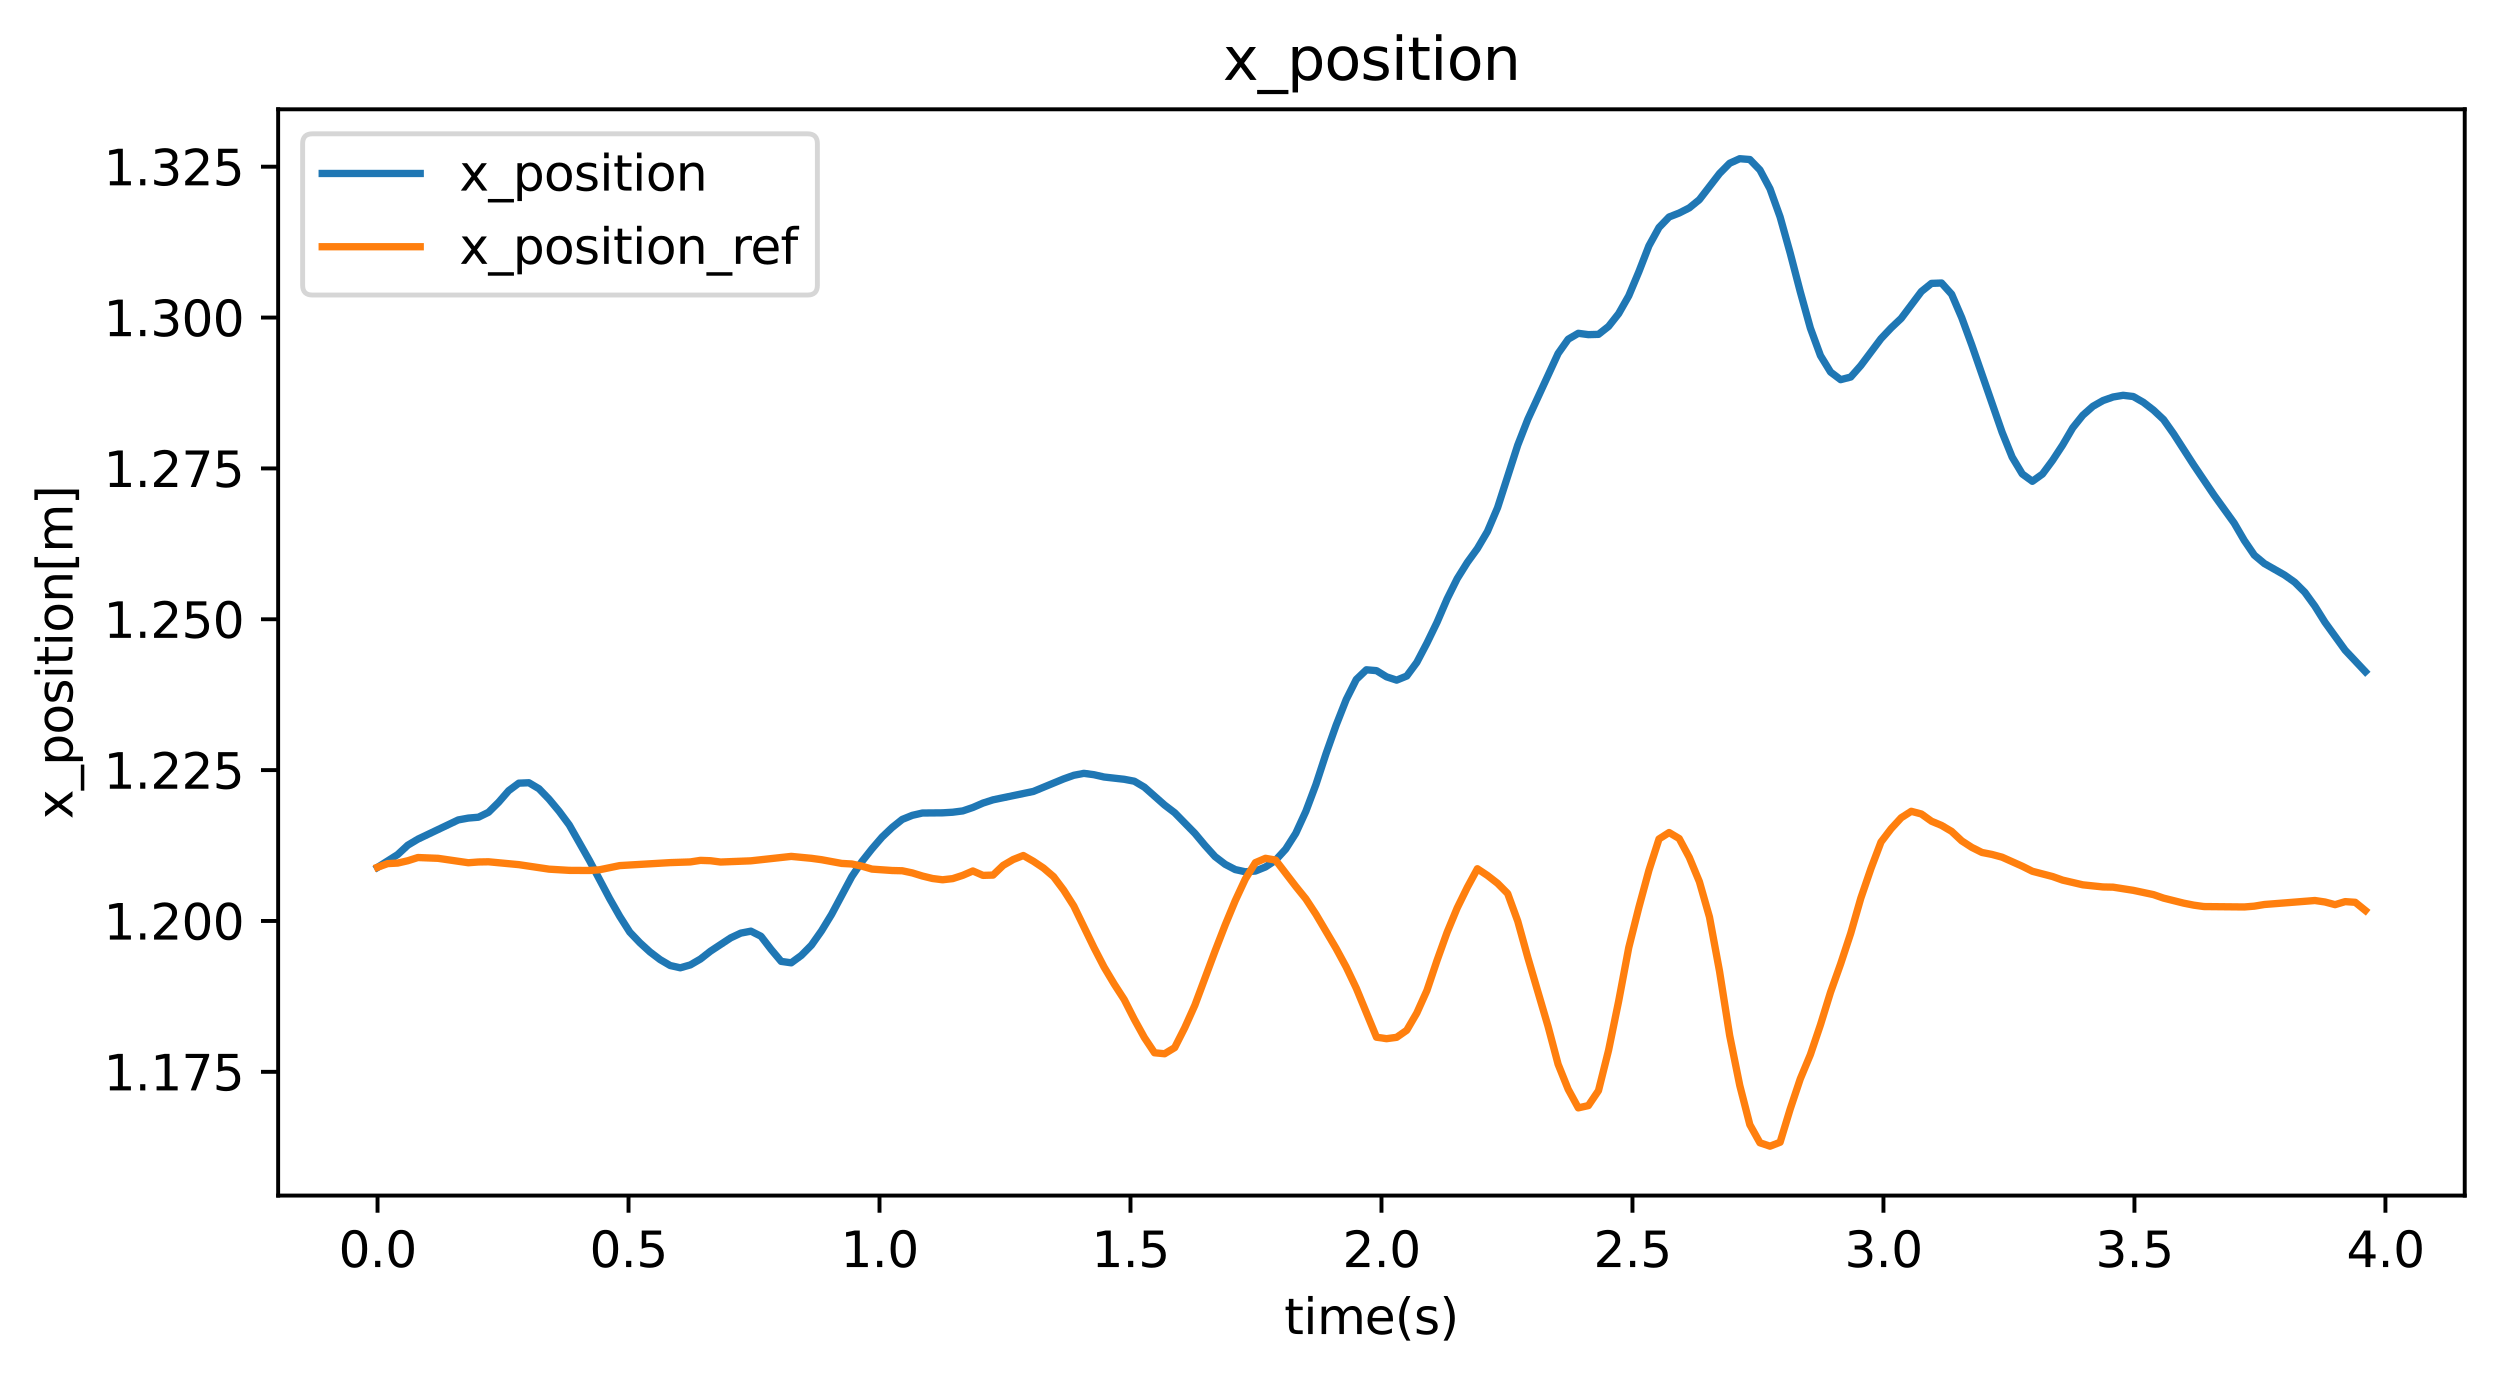 <?xml version="1.0" encoding="utf-8" standalone="no"?>
<!DOCTYPE svg PUBLIC "-//W3C//DTD SVG 1.1//EN"
  "http://www.w3.org/Graphics/SVG/1.1/DTD/svg11.dtd">
<svg xmlns:xlink="http://www.w3.org/1999/xlink" width="510.384pt" height="281.634pt" viewBox="0 0 510.384 281.634" xmlns="http://www.w3.org/2000/svg" version="1.1">
 <defs>
  <style type="text/css">*{stroke-linejoin: round; stroke-linecap: butt}</style>
 </defs>
 <g id="figure_1">
  <g id="patch_1">
   <path d="M 0 281.634 
L 510.384 281.634 
L 510.384 0 
L 0 0 
z
" style="fill: #ffffff"/>
  </g>
  <g id="axes_1">
   <g id="patch_2">
    <path d="M 56.784 244.078 
L 503.184 244.078 
L 503.184 22.318 
L 56.784 22.318 
z
" style="fill: #ffffff"/>
   </g>
   <g id="matplotlib.axis_1">
    <g id="xtick_1">
     <g id="line2d_1">
      <defs>
       <path id="mfedd98ff98" d="M 0 0 
L 0 3.5 
" style="stroke: #000000; stroke-width: 0.8"/>
      </defs>
      <g>
       <use xlink:href="#mfedd98ff98" x="77.075" y="244.078" style="stroke: #000000; stroke-width: 0.8"/>
      </g>
     </g>
     <g id="text_1">
      <!-- 0.0 -->
      <g transform="translate(69.124 258.677) scale(0.1 -0.1)">
       <defs>
        <path id="DejaVuSans-30" d="M 2034 4250 
Q 1547 4250 1301 3770 
Q 1056 3291 1056 2328 
Q 1056 1369 1301 889 
Q 1547 409 2034 409 
Q 2525 409 2770 889 
Q 3016 1369 3016 2328 
Q 3016 3291 2770 3770 
Q 2525 4250 2034 4250 
z
M 2034 4750 
Q 2819 4750 3233 4129 
Q 3647 3509 3647 2328 
Q 3647 1150 3233 529 
Q 2819 -91 2034 -91 
Q 1250 -91 836 529 
Q 422 1150 422 2328 
Q 422 3509 836 4129 
Q 1250 4750 2034 4750 
z
" transform="scale(0.016)"/>
        <path id="DejaVuSans-2e" d="M 684 794 
L 1344 794 
L 1344 0 
L 684 0 
L 684 794 
z
" transform="scale(0.016)"/>
       </defs>
       <use xlink:href="#DejaVuSans-30"/>
       <use xlink:href="#DejaVuSans-2e" x="63.623"/>
       <use xlink:href="#DejaVuSans-30" x="95.41"/>
      </g>
     </g>
    </g>
    <g id="xtick_2">
     <g id="line2d_2">
      <g>
       <use xlink:href="#mfedd98ff98" x="128.315" y="244.078" style="stroke: #000000; stroke-width: 0.8"/>
      </g>
     </g>
     <g id="text_2">
      <!-- 0.5 -->
      <g transform="translate(120.363 258.677) scale(0.1 -0.1)">
       <defs>
        <path id="DejaVuSans-35" d="M 691 4666 
L 3169 4666 
L 3169 4134 
L 1269 4134 
L 1269 2991 
Q 1406 3038 1543 3061 
Q 1681 3084 1819 3084 
Q 2600 3084 3056 2656 
Q 3513 2228 3513 1497 
Q 3513 744 3044 326 
Q 2575 -91 1722 -91 
Q 1428 -91 1123 -41 
Q 819 9 494 109 
L 494 744 
Q 775 591 1075 516 
Q 1375 441 1709 441 
Q 2250 441 2565 725 
Q 2881 1009 2881 1497 
Q 2881 1984 2565 2268 
Q 2250 2553 1709 2553 
Q 1456 2553 1204 2497 
Q 953 2441 691 2322 
L 691 4666 
z
" transform="scale(0.016)"/>
       </defs>
       <use xlink:href="#DejaVuSans-30"/>
       <use xlink:href="#DejaVuSans-2e" x="63.623"/>
       <use xlink:href="#DejaVuSans-35" x="95.41"/>
      </g>
     </g>
    </g>
    <g id="xtick_3">
     <g id="line2d_3">
      <g>
       <use xlink:href="#mfedd98ff98" x="179.555" y="244.078" style="stroke: #000000; stroke-width: 0.8"/>
      </g>
     </g>
     <g id="text_3">
      <!-- 1.0 -->
      <g transform="translate(171.603 258.677) scale(0.1 -0.1)">
       <defs>
        <path id="DejaVuSans-31" d="M 794 531 
L 1825 531 
L 1825 4091 
L 703 3866 
L 703 4441 
L 1819 4666 
L 2450 4666 
L 2450 531 
L 3481 531 
L 3481 0 
L 794 0 
L 794 531 
z
" transform="scale(0.016)"/>
       </defs>
       <use xlink:href="#DejaVuSans-31"/>
       <use xlink:href="#DejaVuSans-2e" x="63.623"/>
       <use xlink:href="#DejaVuSans-30" x="95.41"/>
      </g>
     </g>
    </g>
    <g id="xtick_4">
     <g id="line2d_4">
      <g>
       <use xlink:href="#mfedd98ff98" x="230.794" y="244.078" style="stroke: #000000; stroke-width: 0.8"/>
      </g>
     </g>
     <g id="text_4">
      <!-- 1.5 -->
      <g transform="translate(222.843 258.677) scale(0.1 -0.1)">
       <use xlink:href="#DejaVuSans-31"/>
       <use xlink:href="#DejaVuSans-2e" x="63.623"/>
       <use xlink:href="#DejaVuSans-35" x="95.41"/>
      </g>
     </g>
    </g>
    <g id="xtick_5">
     <g id="line2d_5">
      <g>
       <use xlink:href="#mfedd98ff98" x="282.034" y="244.078" style="stroke: #000000; stroke-width: 0.8"/>
      </g>
     </g>
     <g id="text_5">
      <!-- 2.0 -->
      <g transform="translate(274.082 258.677) scale(0.1 -0.1)">
       <defs>
        <path id="DejaVuSans-32" d="M 1228 531 
L 3431 531 
L 3431 0 
L 469 0 
L 469 531 
Q 828 903 1448 1529 
Q 2069 2156 2228 2338 
Q 2531 2678 2651 2914 
Q 2772 3150 2772 3378 
Q 2772 3750 2511 3984 
Q 2250 4219 1831 4219 
Q 1534 4219 1204 4116 
Q 875 4013 500 3803 
L 500 4441 
Q 881 4594 1212 4672 
Q 1544 4750 1819 4750 
Q 2544 4750 2975 4387 
Q 3406 4025 3406 3419 
Q 3406 3131 3298 2873 
Q 3191 2616 2906 2266 
Q 2828 2175 2409 1742 
Q 1991 1309 1228 531 
z
" transform="scale(0.016)"/>
       </defs>
       <use xlink:href="#DejaVuSans-32"/>
       <use xlink:href="#DejaVuSans-2e" x="63.623"/>
       <use xlink:href="#DejaVuSans-30" x="95.41"/>
      </g>
     </g>
    </g>
    <g id="xtick_6">
     <g id="line2d_6">
      <g>
       <use xlink:href="#mfedd98ff98" x="333.274" y="244.078" style="stroke: #000000; stroke-width: 0.8"/>
      </g>
     </g>
     <g id="text_6">
      <!-- 2.5 -->
      <g transform="translate(325.322 258.677) scale(0.1 -0.1)">
       <use xlink:href="#DejaVuSans-32"/>
       <use xlink:href="#DejaVuSans-2e" x="63.623"/>
       <use xlink:href="#DejaVuSans-35" x="95.41"/>
      </g>
     </g>
    </g>
    <g id="xtick_7">
     <g id="line2d_7">
      <g>
       <use xlink:href="#mfedd98ff98" x="384.513" y="244.078" style="stroke: #000000; stroke-width: 0.8"/>
      </g>
     </g>
     <g id="text_7">
      <!-- 3.0 -->
      <g transform="translate(376.562 258.677) scale(0.1 -0.1)">
       <defs>
        <path id="DejaVuSans-33" d="M 2597 2516 
Q 3050 2419 3304 2112 
Q 3559 1806 3559 1356 
Q 3559 666 3084 287 
Q 2609 -91 1734 -91 
Q 1441 -91 1130 -33 
Q 819 25 488 141 
L 488 750 
Q 750 597 1062 519 
Q 1375 441 1716 441 
Q 2309 441 2620 675 
Q 2931 909 2931 1356 
Q 2931 1769 2642 2001 
Q 2353 2234 1838 2234 
L 1294 2234 
L 1294 2753 
L 1863 2753 
Q 2328 2753 2575 2939 
Q 2822 3125 2822 3475 
Q 2822 3834 2567 4026 
Q 2313 4219 1838 4219 
Q 1578 4219 1281 4162 
Q 984 4106 628 3988 
L 628 4550 
Q 988 4650 1302 4700 
Q 1616 4750 1894 4750 
Q 2613 4750 3031 4423 
Q 3450 4097 3450 3541 
Q 3450 3153 3228 2886 
Q 3006 2619 2597 2516 
z
" transform="scale(0.016)"/>
       </defs>
       <use xlink:href="#DejaVuSans-33"/>
       <use xlink:href="#DejaVuSans-2e" x="63.623"/>
       <use xlink:href="#DejaVuSans-30" x="95.41"/>
      </g>
     </g>
    </g>
    <g id="xtick_8">
     <g id="line2d_8">
      <g>
       <use xlink:href="#mfedd98ff98" x="435.753" y="244.078" style="stroke: #000000; stroke-width: 0.8"/>
      </g>
     </g>
     <g id="text_8">
      <!-- 3.5 -->
      <g transform="translate(427.801 258.677) scale(0.1 -0.1)">
       <use xlink:href="#DejaVuSans-33"/>
       <use xlink:href="#DejaVuSans-2e" x="63.623"/>
       <use xlink:href="#DejaVuSans-35" x="95.41"/>
      </g>
     </g>
    </g>
    <g id="xtick_9">
     <g id="line2d_9">
      <g>
       <use xlink:href="#mfedd98ff98" x="486.993" y="244.078" style="stroke: #000000; stroke-width: 0.8"/>
      </g>
     </g>
     <g id="text_9">
      <!-- 4.0 -->
      <g transform="translate(479.041 258.677) scale(0.1 -0.1)">
       <defs>
        <path id="DejaVuSans-34" d="M 2419 4116 
L 825 1625 
L 2419 1625 
L 2419 4116 
z
M 2253 4666 
L 3047 4666 
L 3047 1625 
L 3713 1625 
L 3713 1100 
L 3047 1100 
L 3047 0 
L 2419 0 
L 2419 1100 
L 313 1100 
L 313 1709 
L 2253 4666 
z
" transform="scale(0.016)"/>
       </defs>
       <use xlink:href="#DejaVuSans-34"/>
       <use xlink:href="#DejaVuSans-2e" x="63.623"/>
       <use xlink:href="#DejaVuSans-30" x="95.41"/>
      </g>
     </g>
    </g>
    <g id="text_10">
     <!-- time(s) -->
     <g transform="translate(262.182 272.355) scale(0.1 -0.1)">
      <defs>
       <path id="DejaVuSans-74" d="M 1172 4494 
L 1172 3500 
L 2356 3500 
L 2356 3053 
L 1172 3053 
L 1172 1153 
Q 1172 725 1289 603 
Q 1406 481 1766 481 
L 2356 481 
L 2356 0 
L 1766 0 
Q 1100 0 847 248 
Q 594 497 594 1153 
L 594 3053 
L 172 3053 
L 172 3500 
L 594 3500 
L 594 4494 
L 1172 4494 
z
" transform="scale(0.016)"/>
       <path id="DejaVuSans-69" d="M 603 3500 
L 1178 3500 
L 1178 0 
L 603 0 
L 603 3500 
z
M 603 4863 
L 1178 4863 
L 1178 4134 
L 603 4134 
L 603 4863 
z
" transform="scale(0.016)"/>
       <path id="DejaVuSans-6d" d="M 3328 2828 
Q 3544 3216 3844 3400 
Q 4144 3584 4550 3584 
Q 5097 3584 5394 3201 
Q 5691 2819 5691 2113 
L 5691 0 
L 5113 0 
L 5113 2094 
Q 5113 2597 4934 2840 
Q 4756 3084 4391 3084 
Q 3944 3084 3684 2787 
Q 3425 2491 3425 1978 
L 3425 0 
L 2847 0 
L 2847 2094 
Q 2847 2600 2669 2842 
Q 2491 3084 2119 3084 
Q 1678 3084 1418 2786 
Q 1159 2488 1159 1978 
L 1159 0 
L 581 0 
L 581 3500 
L 1159 3500 
L 1159 2956 
Q 1356 3278 1631 3431 
Q 1906 3584 2284 3584 
Q 2666 3584 2933 3390 
Q 3200 3197 3328 2828 
z
" transform="scale(0.016)"/>
       <path id="DejaVuSans-65" d="M 3597 1894 
L 3597 1613 
L 953 1613 
Q 991 1019 1311 708 
Q 1631 397 2203 397 
Q 2534 397 2845 478 
Q 3156 559 3463 722 
L 3463 178 
Q 3153 47 2828 -22 
Q 2503 -91 2169 -91 
Q 1331 -91 842 396 
Q 353 884 353 1716 
Q 353 2575 817 3079 
Q 1281 3584 2069 3584 
Q 2775 3584 3186 3129 
Q 3597 2675 3597 1894 
z
M 3022 2063 
Q 3016 2534 2758 2815 
Q 2500 3097 2075 3097 
Q 1594 3097 1305 2825 
Q 1016 2553 972 2059 
L 3022 2063 
z
" transform="scale(0.016)"/>
       <path id="DejaVuSans-28" d="M 1984 4856 
Q 1566 4138 1362 3434 
Q 1159 2731 1159 2009 
Q 1159 1288 1364 580 
Q 1569 -128 1984 -844 
L 1484 -844 
Q 1016 -109 783 600 
Q 550 1309 550 2009 
Q 550 2706 781 3412 
Q 1013 4119 1484 4856 
L 1984 4856 
z
" transform="scale(0.016)"/>
       <path id="DejaVuSans-73" d="M 2834 3397 
L 2834 2853 
Q 2591 2978 2328 3040 
Q 2066 3103 1784 3103 
Q 1356 3103 1142 2972 
Q 928 2841 928 2578 
Q 928 2378 1081 2264 
Q 1234 2150 1697 2047 
L 1894 2003 
Q 2506 1872 2764 1633 
Q 3022 1394 3022 966 
Q 3022 478 2636 193 
Q 2250 -91 1575 -91 
Q 1294 -91 989 -36 
Q 684 19 347 128 
L 347 722 
Q 666 556 975 473 
Q 1284 391 1588 391 
Q 1994 391 2212 530 
Q 2431 669 2431 922 
Q 2431 1156 2273 1281 
Q 2116 1406 1581 1522 
L 1381 1569 
Q 847 1681 609 1914 
Q 372 2147 372 2553 
Q 372 3047 722 3315 
Q 1072 3584 1716 3584 
Q 2034 3584 2315 3537 
Q 2597 3491 2834 3397 
z
" transform="scale(0.016)"/>
       <path id="DejaVuSans-29" d="M 513 4856 
L 1013 4856 
Q 1481 4119 1714 3412 
Q 1947 2706 1947 2009 
Q 1947 1309 1714 600 
Q 1481 -109 1013 -844 
L 513 -844 
Q 928 -128 1133 580 
Q 1338 1288 1338 2009 
Q 1338 2731 1133 3434 
Q 928 4138 513 4856 
z
" transform="scale(0.016)"/>
      </defs>
      <use xlink:href="#DejaVuSans-74"/>
      <use xlink:href="#DejaVuSans-69" x="39.209"/>
      <use xlink:href="#DejaVuSans-6d" x="66.992"/>
      <use xlink:href="#DejaVuSans-65" x="164.404"/>
      <use xlink:href="#DejaVuSans-28" x="225.928"/>
      <use xlink:href="#DejaVuSans-73" x="264.941"/>
      <use xlink:href="#DejaVuSans-29" x="317.041"/>
     </g>
    </g>
   </g>
   <g id="matplotlib.axis_2">
    <g id="ytick_1">
     <g id="line2d_10">
      <defs>
       <path id="m6b981c4619" d="M 0 0 
L -3.5 0 
" style="stroke: #000000; stroke-width: 0.8"/>
      </defs>
      <g>
       <use xlink:href="#m6b981c4619" x="56.784" y="218.814" style="stroke: #000000; stroke-width: 0.8"/>
      </g>
     </g>
     <g id="text_11">
      <!-- 1.175 -->
      <g transform="translate(21.156 222.614) scale(0.1 -0.1)">
       <defs>
        <path id="DejaVuSans-37" d="M 525 4666 
L 3525 4666 
L 3525 4397 
L 1831 0 
L 1172 0 
L 2766 4134 
L 525 4134 
L 525 4666 
z
" transform="scale(0.016)"/>
       </defs>
       <use xlink:href="#DejaVuSans-31"/>
       <use xlink:href="#DejaVuSans-2e" x="63.623"/>
       <use xlink:href="#DejaVuSans-31" x="95.41"/>
       <use xlink:href="#DejaVuSans-37" x="159.033"/>
       <use xlink:href="#DejaVuSans-35" x="222.656"/>
      </g>
     </g>
    </g>
    <g id="ytick_2">
     <g id="line2d_11">
      <g>
       <use xlink:href="#m6b981c4619" x="56.784" y="188.018" style="stroke: #000000; stroke-width: 0.8"/>
      </g>
     </g>
     <g id="text_12">
      <!-- 1.200 -->
      <g transform="translate(21.156 191.818) scale(0.1 -0.1)">
       <use xlink:href="#DejaVuSans-31"/>
       <use xlink:href="#DejaVuSans-2e" x="63.623"/>
       <use xlink:href="#DejaVuSans-32" x="95.41"/>
       <use xlink:href="#DejaVuSans-30" x="159.033"/>
       <use xlink:href="#DejaVuSans-30" x="222.656"/>
      </g>
     </g>
    </g>
    <g id="ytick_3">
     <g id="line2d_12">
      <g>
       <use xlink:href="#m6b981c4619" x="56.784" y="157.222" style="stroke: #000000; stroke-width: 0.8"/>
      </g>
     </g>
     <g id="text_13">
      <!-- 1.225 -->
      <g transform="translate(21.156 161.021) scale(0.1 -0.1)">
       <use xlink:href="#DejaVuSans-31"/>
       <use xlink:href="#DejaVuSans-2e" x="63.623"/>
       <use xlink:href="#DejaVuSans-32" x="95.41"/>
       <use xlink:href="#DejaVuSans-32" x="159.033"/>
       <use xlink:href="#DejaVuSans-35" x="222.656"/>
      </g>
     </g>
    </g>
    <g id="ytick_4">
     <g id="line2d_13">
      <g>
       <use xlink:href="#m6b981c4619" x="56.784" y="126.426" style="stroke: #000000; stroke-width: 0.8"/>
      </g>
     </g>
     <g id="text_14">
      <!-- 1.250 -->
      <g transform="translate(21.156 130.225) scale(0.1 -0.1)">
       <use xlink:href="#DejaVuSans-31"/>
       <use xlink:href="#DejaVuSans-2e" x="63.623"/>
       <use xlink:href="#DejaVuSans-32" x="95.41"/>
       <use xlink:href="#DejaVuSans-35" x="159.033"/>
       <use xlink:href="#DejaVuSans-30" x="222.656"/>
      </g>
     </g>
    </g>
    <g id="ytick_5">
     <g id="line2d_14">
      <g>
       <use xlink:href="#m6b981c4619" x="56.784" y="95.63" style="stroke: #000000; stroke-width: 0.8"/>
      </g>
     </g>
     <g id="text_15">
      <!-- 1.275 -->
      <g transform="translate(21.156 99.429) scale(0.1 -0.1)">
       <use xlink:href="#DejaVuSans-31"/>
       <use xlink:href="#DejaVuSans-2e" x="63.623"/>
       <use xlink:href="#DejaVuSans-32" x="95.41"/>
       <use xlink:href="#DejaVuSans-37" x="159.033"/>
       <use xlink:href="#DejaVuSans-35" x="222.656"/>
      </g>
     </g>
    </g>
    <g id="ytick_6">
     <g id="line2d_15">
      <g>
       <use xlink:href="#m6b981c4619" x="56.784" y="64.834" style="stroke: #000000; stroke-width: 0.8"/>
      </g>
     </g>
     <g id="text_16">
      <!-- 1.300 -->
      <g transform="translate(21.156 68.633) scale(0.1 -0.1)">
       <use xlink:href="#DejaVuSans-31"/>
       <use xlink:href="#DejaVuSans-2e" x="63.623"/>
       <use xlink:href="#DejaVuSans-33" x="95.41"/>
       <use xlink:href="#DejaVuSans-30" x="159.033"/>
       <use xlink:href="#DejaVuSans-30" x="222.656"/>
      </g>
     </g>
    </g>
    <g id="ytick_7">
     <g id="line2d_16">
      <g>
       <use xlink:href="#m6b981c4619" x="56.784" y="34.037" style="stroke: #000000; stroke-width: 0.8"/>
      </g>
     </g>
     <g id="text_17">
      <!-- 1.325 -->
      <g transform="translate(21.156 37.837) scale(0.1 -0.1)">
       <use xlink:href="#DejaVuSans-31"/>
       <use xlink:href="#DejaVuSans-2e" x="63.623"/>
       <use xlink:href="#DejaVuSans-33" x="95.41"/>
       <use xlink:href="#DejaVuSans-32" x="159.033"/>
       <use xlink:href="#DejaVuSans-35" x="222.656"/>
      </g>
     </g>
    </g>
    <g id="text_18">
     <!-- x_position[m] -->
     <g transform="translate(14.798 167.234) rotate(-90) scale(0.1 -0.1)">
      <defs>
       <path id="DejaVuSans-78" d="M 3513 3500 
L 2247 1797 
L 3578 0 
L 2900 0 
L 1881 1375 
L 863 0 
L 184 0 
L 1544 1831 
L 300 3500 
L 978 3500 
L 1906 2253 
L 2834 3500 
L 3513 3500 
z
" transform="scale(0.016)"/>
       <path id="DejaVuSans-5f" d="M 3263 -1063 
L 3263 -1509 
L -63 -1509 
L -63 -1063 
L 3263 -1063 
z
" transform="scale(0.016)"/>
       <path id="DejaVuSans-70" d="M 1159 525 
L 1159 -1331 
L 581 -1331 
L 581 3500 
L 1159 3500 
L 1159 2969 
Q 1341 3281 1617 3432 
Q 1894 3584 2278 3584 
Q 2916 3584 3314 3078 
Q 3713 2572 3713 1747 
Q 3713 922 3314 415 
Q 2916 -91 2278 -91 
Q 1894 -91 1617 61 
Q 1341 213 1159 525 
z
M 3116 1747 
Q 3116 2381 2855 2742 
Q 2594 3103 2138 3103 
Q 1681 3103 1420 2742 
Q 1159 2381 1159 1747 
Q 1159 1113 1420 752 
Q 1681 391 2138 391 
Q 2594 391 2855 752 
Q 3116 1113 3116 1747 
z
" transform="scale(0.016)"/>
       <path id="DejaVuSans-6f" d="M 1959 3097 
Q 1497 3097 1228 2736 
Q 959 2375 959 1747 
Q 959 1119 1226 758 
Q 1494 397 1959 397 
Q 2419 397 2687 759 
Q 2956 1122 2956 1747 
Q 2956 2369 2687 2733 
Q 2419 3097 1959 3097 
z
M 1959 3584 
Q 2709 3584 3137 3096 
Q 3566 2609 3566 1747 
Q 3566 888 3137 398 
Q 2709 -91 1959 -91 
Q 1206 -91 779 398 
Q 353 888 353 1747 
Q 353 2609 779 3096 
Q 1206 3584 1959 3584 
z
" transform="scale(0.016)"/>
       <path id="DejaVuSans-6e" d="M 3513 2113 
L 3513 0 
L 2938 0 
L 2938 2094 
Q 2938 2591 2744 2837 
Q 2550 3084 2163 3084 
Q 1697 3084 1428 2787 
Q 1159 2491 1159 1978 
L 1159 0 
L 581 0 
L 581 3500 
L 1159 3500 
L 1159 2956 
Q 1366 3272 1645 3428 
Q 1925 3584 2291 3584 
Q 2894 3584 3203 3211 
Q 3513 2838 3513 2113 
z
" transform="scale(0.016)"/>
       <path id="DejaVuSans-5b" d="M 550 4863 
L 1875 4863 
L 1875 4416 
L 1125 4416 
L 1125 -397 
L 1875 -397 
L 1875 -844 
L 550 -844 
L 550 4863 
z
" transform="scale(0.016)"/>
       <path id="DejaVuSans-5d" d="M 1947 4863 
L 1947 -844 
L 622 -844 
L 622 -397 
L 1369 -397 
L 1369 4416 
L 622 4416 
L 622 4863 
L 1947 4863 
z
" transform="scale(0.016)"/>
      </defs>
      <use xlink:href="#DejaVuSans-78"/>
      <use xlink:href="#DejaVuSans-5f" x="59.18"/>
      <use xlink:href="#DejaVuSans-70" x="109.18"/>
      <use xlink:href="#DejaVuSans-6f" x="172.656"/>
      <use xlink:href="#DejaVuSans-73" x="233.838"/>
      <use xlink:href="#DejaVuSans-69" x="285.938"/>
      <use xlink:href="#DejaVuSans-74" x="313.721"/>
      <use xlink:href="#DejaVuSans-69" x="352.93"/>
      <use xlink:href="#DejaVuSans-6f" x="380.713"/>
      <use xlink:href="#DejaVuSans-6e" x="441.895"/>
      <use xlink:href="#DejaVuSans-5b" x="505.273"/>
      <use xlink:href="#DejaVuSans-6d" x="544.287"/>
      <use xlink:href="#DejaVuSans-5d" x="641.699"/>
     </g>
    </g>
   </g>
   <g id="line2d_17">
    <path d="M 77.075 177.078 
L 81.195 174.458 
L 83.255 172.547 
L 85.315 171.317 
L 93.555 167.39 
L 95.615 167.013 
L 97.675 166.837 
L 99.735 165.829 
L 101.795 163.786 
L 103.855 161.413 
L 105.915 159.887 
L 107.975 159.798 
L 110.035 161.022 
L 112.095 163.158 
L 114.155 165.635 
L 116.215 168.415 
L 120.335 175.673 
L 124.455 183.45 
L 126.515 187.064 
L 128.575 190.304 
L 130.635 192.462 
L 132.695 194.341 
L 134.755 195.902 
L 136.815 197.113 
L 138.875 197.58 
L 140.935 196.99 
L 142.995 195.795 
L 145.055 194.182 
L 149.175 191.467 
L 151.235 190.499 
L 153.295 190.099 
L 155.355 191.14 
L 157.415 193.817 
L 159.475 196.27 
L 161.535 196.563 
L 163.595 195.051 
L 165.655 192.967 
L 167.715 190.041 
L 169.775 186.668 
L 173.895 178.967 
L 175.955 175.899 
L 178.015 173.292 
L 180.075 170.897 
L 182.135 168.933 
L 184.195 167.287 
L 186.255 166.453 
L 188.315 165.981 
L 192.435 165.942 
L 194.495 165.818 
L 196.555 165.551 
L 198.615 164.849 
L 200.675 163.951 
L 202.735 163.286 
L 210.975 161.571 
L 217.155 159.014 
L 219.215 158.278 
L 221.275 157.882 
L 223.335 158.159 
L 225.395 158.628 
L 229.515 159.095 
L 231.575 159.486 
L 233.635 160.708 
L 237.755 164.353 
L 239.815 165.921 
L 243.935 170.126 
L 245.995 172.591 
L 248.055 174.877 
L 250.115 176.448 
L 252.174 177.527 
L 254.234 177.979 
L 256.294 177.826 
L 258.354 176.993 
L 260.414 175.622 
L 262.474 173.355 
L 264.534 170.125 
L 266.594 165.635 
L 268.654 160.159 
L 270.714 153.866 
L 272.774 148.049 
L 274.834 142.815 
L 276.894 138.711 
L 278.954 136.74 
L 281.014 136.913 
L 283.074 138.179 
L 285.134 138.852 
L 287.194 138.012 
L 289.254 135.221 
L 291.314 131.294 
L 293.374 127.044 
L 295.434 122.266 
L 297.494 118.13 
L 299.554 114.83 
L 301.614 111.987 
L 303.674 108.488 
L 305.734 103.642 
L 309.854 90.863 
L 311.914 85.589 
L 318.094 72.162 
L 320.154 69.249 
L 322.214 68.044 
L 324.274 68.318 
L 326.334 68.26 
L 328.394 66.639 
L 330.454 64.03 
L 332.514 60.399 
L 334.574 55.489 
L 336.634 50.182 
L 338.694 46.439 
L 340.754 44.295 
L 342.814 43.488 
L 344.874 42.443 
L 346.934 40.759 
L 351.054 35.417 
L 353.114 33.331 
L 355.174 32.398 
L 357.234 32.566 
L 359.294 34.696 
L 361.354 38.556 
L 363.414 44.289 
L 365.474 51.665 
L 367.534 59.572 
L 369.594 66.986 
L 371.654 72.597 
L 373.714 75.955 
L 375.774 77.51 
L 377.834 76.97 
L 379.894 74.63 
L 384.014 69.132 
L 386.074 66.949 
L 388.134 65.001 
L 392.254 59.515 
L 394.314 57.856 
L 396.374 57.777 
L 398.434 60.07 
L 400.494 64.857 
L 402.554 70.457 
L 408.734 88.246 
L 410.794 93.332 
L 412.854 96.758 
L 414.914 98.259 
L 416.974 96.783 
L 419.034 93.998 
L 421.094 90.859 
L 423.154 87.346 
L 425.214 84.775 
L 427.274 82.949 
L 429.334 81.776 
L 431.394 81.047 
L 433.454 80.702 
L 435.514 80.951 
L 437.574 82.131 
L 439.634 83.72 
L 441.694 85.652 
L 443.754 88.566 
L 447.874 94.963 
L 451.994 101.069 
L 456.114 106.791 
L 458.174 110.329 
L 460.234 113.346 
L 462.294 115.061 
L 466.414 117.404 
L 468.474 118.863 
L 470.534 120.914 
L 472.594 123.751 
L 474.654 127.05 
L 478.773 132.745 
L 482.893 137.122 
L 482.893 137.122 
" clip-path="url(#pcb0929d0e5)" style="fill: none; stroke: #1f77b4; stroke-width: 1.5; stroke-linecap: square"/>
   </g>
   <g id="line2d_18">
    <path d="M 77.075 177.058 
L 79.135 176.31 
L 81.195 176.2 
L 83.255 175.724 
L 85.315 175.067 
L 89.435 175.23 
L 95.615 176.132 
L 97.675 175.977 
L 99.735 175.938 
L 105.915 176.52 
L 112.095 177.442 
L 116.215 177.688 
L 120.335 177.713 
L 122.395 177.564 
L 126.515 176.715 
L 136.815 176.105 
L 140.935 175.965 
L 142.995 175.648 
L 145.055 175.72 
L 147.115 175.987 
L 153.295 175.74 
L 161.535 174.835 
L 165.655 175.229 
L 167.715 175.51 
L 171.835 176.27 
L 173.895 176.385 
L 175.955 176.826 
L 178.015 177.43 
L 182.135 177.717 
L 184.195 177.769 
L 186.255 178.209 
L 188.315 178.843 
L 190.375 179.349 
L 192.435 179.608 
L 194.495 179.374 
L 196.555 178.703 
L 198.615 177.813 
L 200.675 178.711 
L 202.735 178.652 
L 204.795 176.674 
L 206.855 175.472 
L 208.915 174.657 
L 210.975 175.838 
L 213.035 177.214 
L 215.095 178.98 
L 217.155 181.724 
L 219.215 184.958 
L 223.335 193.452 
L 225.395 197.423 
L 227.455 200.877 
L 229.515 204.07 
L 231.575 208.109 
L 233.635 211.834 
L 235.695 214.928 
L 237.755 215.127 
L 239.815 213.878 
L 241.875 209.809 
L 243.935 205.218 
L 248.055 194.168 
L 250.115 188.858 
L 252.174 183.89 
L 254.234 179.461 
L 256.294 176.107 
L 258.354 175.228 
L 260.414 175.586 
L 264.534 180.959 
L 266.594 183.511 
L 268.654 186.653 
L 272.774 193.63 
L 274.834 197.43 
L 276.894 201.754 
L 281.014 211.75 
L 283.074 212.05 
L 285.134 211.771 
L 287.194 210.335 
L 289.254 206.796 
L 291.314 202.205 
L 293.374 196.076 
L 295.434 190.332 
L 297.494 185.358 
L 299.554 181.164 
L 301.614 177.36 
L 303.674 178.73 
L 305.734 180.336 
L 307.794 182.412 
L 309.854 188.063 
L 311.914 195.5 
L 316.034 209.505 
L 318.094 217.275 
L 320.154 222.389 
L 322.214 226.175 
L 324.274 225.712 
L 326.334 222.659 
L 328.394 214.426 
L 330.454 204.392 
L 332.514 193.456 
L 334.574 185.267 
L 336.634 177.675 
L 338.694 171.28 
L 340.754 169.967 
L 342.814 171.194 
L 344.874 175.035 
L 346.934 179.999 
L 348.994 187.209 
L 351.054 198.321 
L 353.114 211.384 
L 355.174 221.578 
L 357.234 229.606 
L 359.294 233.303 
L 361.354 233.998 
L 363.414 233.192 
L 365.474 226.42 
L 367.534 220.256 
L 369.594 215.311 
L 371.654 209.22 
L 373.714 202.557 
L 375.774 196.772 
L 377.834 190.526 
L 379.894 183.36 
L 381.954 177.343 
L 384.014 171.901 
L 386.074 169.193 
L 388.134 166.949 
L 390.194 165.632 
L 392.254 166.177 
L 394.314 167.653 
L 396.374 168.513 
L 398.434 169.732 
L 400.494 171.668 
L 402.554 173.001 
L 404.614 174.03 
L 406.674 174.437 
L 408.734 174.998 
L 412.854 176.841 
L 414.914 177.872 
L 419.034 178.946 
L 421.094 179.681 
L 425.214 180.641 
L 429.334 181.073 
L 431.394 181.118 
L 435.514 181.766 
L 439.634 182.639 
L 441.694 183.352 
L 445.814 184.383 
L 447.874 184.791 
L 449.934 185.077 
L 458.174 185.16 
L 460.234 184.994 
L 462.294 184.655 
L 466.414 184.332 
L 472.594 183.842 
L 474.654 184.146 
L 476.713 184.688 
L 478.773 184.068 
L 480.833 184.21 
L 482.893 185.875 
L 482.893 185.875 
" clip-path="url(#pcb0929d0e5)" style="fill: none; stroke: #ff7f0e; stroke-width: 1.5; stroke-linecap: square"/>
   </g>
   <g id="patch_3">
    <path d="M 56.784 244.078 
L 56.784 22.318 
" style="fill: none; stroke: #000000; stroke-width: 0.8; stroke-linejoin: miter; stroke-linecap: square"/>
   </g>
   <g id="patch_4">
    <path d="M 503.184 244.078 
L 503.184 22.318 
" style="fill: none; stroke: #000000; stroke-width: 0.8; stroke-linejoin: miter; stroke-linecap: square"/>
   </g>
   <g id="patch_5">
    <path d="M 56.784 244.078 
L 503.184 244.078 
" style="fill: none; stroke: #000000; stroke-width: 0.8; stroke-linejoin: miter; stroke-linecap: square"/>
   </g>
   <g id="patch_6">
    <path d="M 56.784 22.318 
L 503.184 22.318 
" style="fill: none; stroke: #000000; stroke-width: 0.8; stroke-linejoin: miter; stroke-linecap: square"/>
   </g>
   <g id="text_19">
    <!-- x_position -->
    <g transform="translate(249.667 16.318) scale(0.12 -0.12)">
     <use xlink:href="#DejaVuSans-78"/>
     <use xlink:href="#DejaVuSans-5f" x="59.18"/>
     <use xlink:href="#DejaVuSans-70" x="109.18"/>
     <use xlink:href="#DejaVuSans-6f" x="172.656"/>
     <use xlink:href="#DejaVuSans-73" x="233.838"/>
     <use xlink:href="#DejaVuSans-69" x="285.938"/>
     <use xlink:href="#DejaVuSans-74" x="313.721"/>
     <use xlink:href="#DejaVuSans-69" x="352.93"/>
     <use xlink:href="#DejaVuSans-6f" x="380.713"/>
     <use xlink:href="#DejaVuSans-6e" x="441.895"/>
    </g>
   </g>
   <g id="legend_1">
    <g id="patch_7">
     <path d="M 63.784 60.231 
L 164.872 60.231 
Q 166.872 60.231 166.872 58.231 
L 166.872 29.318 
Q 166.872 27.318 164.872 27.318 
L 63.784 27.318 
Q 61.784 27.318 61.784 29.318 
L 61.784 58.231 
Q 61.784 60.231 63.784 60.231 
z
" style="fill: #ffffff; opacity: 0.8; stroke: #cccccc; stroke-linejoin: miter"/>
    </g>
    <g id="line2d_19">
     <path d="M 65.784 35.417 
L 75.784 35.417 
L 85.784 35.417 
" style="fill: none; stroke: #1f77b4; stroke-width: 1.5; stroke-linecap: square"/>
    </g>
    <g id="text_20">
     <!-- x_position -->
     <g transform="translate(93.784 38.917) scale(0.1 -0.1)">
      <use xlink:href="#DejaVuSans-78"/>
      <use xlink:href="#DejaVuSans-5f" x="59.18"/>
      <use xlink:href="#DejaVuSans-70" x="109.18"/>
      <use xlink:href="#DejaVuSans-6f" x="172.656"/>
      <use xlink:href="#DejaVuSans-73" x="233.838"/>
      <use xlink:href="#DejaVuSans-69" x="285.938"/>
      <use xlink:href="#DejaVuSans-74" x="313.721"/>
      <use xlink:href="#DejaVuSans-69" x="352.93"/>
      <use xlink:href="#DejaVuSans-6f" x="380.713"/>
      <use xlink:href="#DejaVuSans-6e" x="441.895"/>
     </g>
    </g>
    <g id="line2d_20">
     <path d="M 65.784 50.373 
L 75.784 50.373 
L 85.784 50.373 
" style="fill: none; stroke: #ff7f0e; stroke-width: 1.5; stroke-linecap: square"/>
    </g>
    <g id="text_21">
     <!-- x_position_ref -->
     <g transform="translate(93.784 53.873) scale(0.1 -0.1)">
      <defs>
       <path id="DejaVuSans-72" d="M 2631 2963 
Q 2534 3019 2420 3045 
Q 2306 3072 2169 3072 
Q 1681 3072 1420 2755 
Q 1159 2438 1159 1844 
L 1159 0 
L 581 0 
L 581 3500 
L 1159 3500 
L 1159 2956 
Q 1341 3275 1631 3429 
Q 1922 3584 2338 3584 
Q 2397 3584 2469 3576 
Q 2541 3569 2628 3553 
L 2631 2963 
z
" transform="scale(0.016)"/>
       <path id="DejaVuSans-66" d="M 2375 4863 
L 2375 4384 
L 1825 4384 
Q 1516 4384 1395 4259 
Q 1275 4134 1275 3809 
L 1275 3500 
L 2222 3500 
L 2222 3053 
L 1275 3053 
L 1275 0 
L 697 0 
L 697 3053 
L 147 3053 
L 147 3500 
L 697 3500 
L 697 3744 
Q 697 4328 969 4595 
Q 1241 4863 1831 4863 
L 2375 4863 
z
" transform="scale(0.016)"/>
      </defs>
      <use xlink:href="#DejaVuSans-78"/>
      <use xlink:href="#DejaVuSans-5f" x="59.18"/>
      <use xlink:href="#DejaVuSans-70" x="109.18"/>
      <use xlink:href="#DejaVuSans-6f" x="172.656"/>
      <use xlink:href="#DejaVuSans-73" x="233.838"/>
      <use xlink:href="#DejaVuSans-69" x="285.938"/>
      <use xlink:href="#DejaVuSans-74" x="313.721"/>
      <use xlink:href="#DejaVuSans-69" x="352.93"/>
      <use xlink:href="#DejaVuSans-6f" x="380.713"/>
      <use xlink:href="#DejaVuSans-6e" x="441.895"/>
      <use xlink:href="#DejaVuSans-5f" x="505.273"/>
      <use xlink:href="#DejaVuSans-72" x="555.273"/>
      <use xlink:href="#DejaVuSans-65" x="594.137"/>
      <use xlink:href="#DejaVuSans-66" x="655.66"/>
     </g>
    </g>
   </g>
  </g>
 </g>
 <defs>
  <clipPath id="pcb0929d0e5">
   <rect x="56.784" y="22.318" width="446.4" height="221.76"/>
  </clipPath>
 </defs>
</svg>
